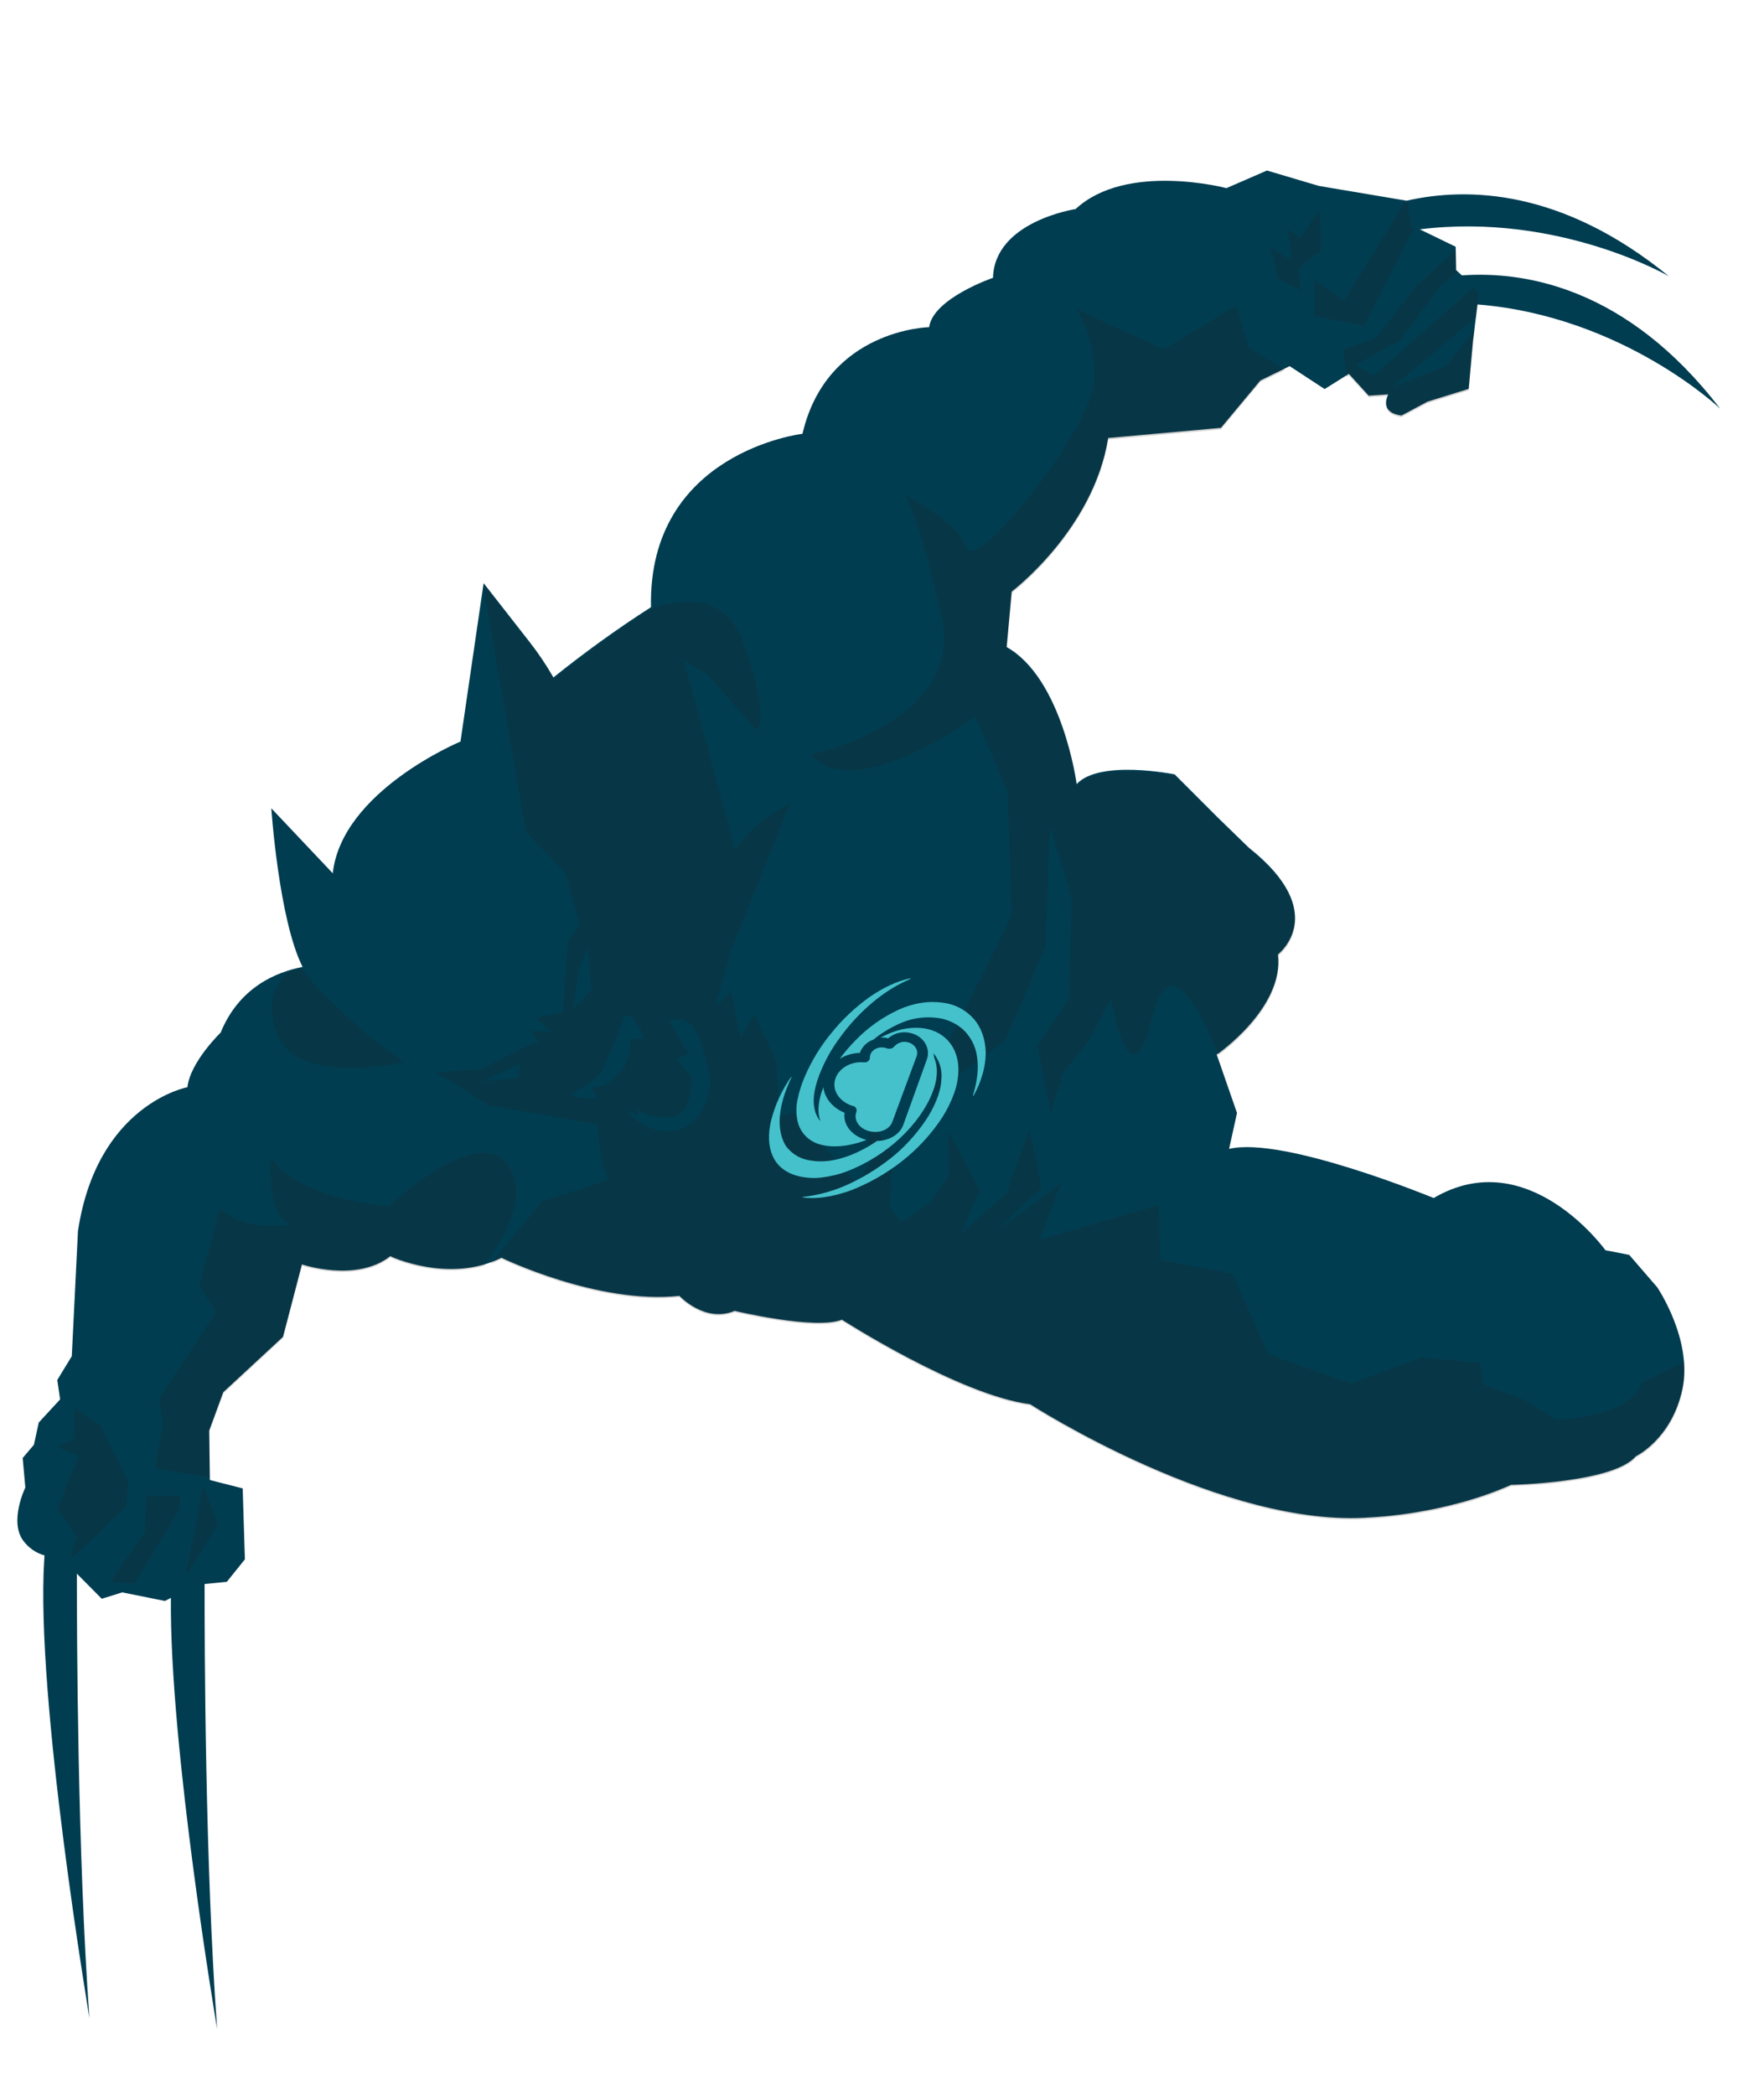 <?xml version="1.0" encoding="utf-8"?>
<!-- Generator: Adobe Illustrator 19.2.1, SVG Export Plug-In . SVG Version: 6.00 Build 0)  -->
<svg version="1.1" id="Layer_6" xmlns="http://www.w3.org/2000/svg" xmlns:xlink="http://www.w3.org/1999/xlink" x="0px" y="0px"
	 width="801px" height="950.9px" viewBox="0 0 801 950.9" style="enable-background:new 0 0 801 950.9;" xml:space="preserve">
<style type="text/css">
	.st0{fill:#003D51;}
	.st1{opacity:0.2;}
	.st2{clip-path:url(#SVGID_2_);}
	.st3{fill:#231F20;}
	.st4{fill:#45C1CB;}
</style>
<title>hero5</title>
<path class="st0" d="M40.6,916.1c-5.4-75-5.7-173.5-5.7-201.8l11.3,11.4l9.3-2.9l19.4,3.9l2.7-1.4c-0.7,67.9,21,195.7,21,195.7
	c-5.5-75.2-5.7-174-5.7-202l10.1-1l8.2-10.2l-1-32.2l-14.9-3.8l-0.3-22.5l6.4-17.4l27.1-25.1l8.6-32.9c0,0,24.6,8.4,40.1-3.7
	c0,0,26.7,12.6,50.5,0.7c0,0,43.8,21.3,80.8,17.3c0,0,11.6,12.5,25.1,6.8c0,0,36.7,8.8,48.7,4c0,0,53.2,34.2,85.5,38.4
	c0,0,88.2,56.8,155.1,51.3c0,0,32.9-1.2,63.2-14.7c0,0,46.5-0.9,56.7-13c0,0,16.2-7.7,21.1-30.3c4.9-22.5-11.4-46.4-11.4-46.4
	l-12.7-14.7l-10.8-2.1c0,0-35.1-48.9-78-23.7c0,0-68.2-28.2-92.9-22.3l3.6-16.3l-9.2-26.5c0,0,30.7-21.1,27.8-45.5
	c0,0,24.3-18.7-13.2-48.4l-14.1-13.7l-19.6-19.6c0,0-34.1-6.9-44.5,4.4c0,0-6.4-47.9-31.8-62.2l2.3-25.2c0,0,37.2-28.1,43.8-69.7
	l51.2-4.6l17.9-21.5l13.3-6.5l15.9,10.4l11-6.9l9,9.9l8.9-0.6c0,0-4.7,8.2,6,9.6l11.8-6.3l18.7-5.8l2-22.1l2-16.2
	c66.1,5.3,110.2,47.3,110.2,47.3c-42.5-55.4-89.3-62.5-117.3-60.5l-2.6-2.4L661,112l-16.3-7.9c63.1-7.8,113.1,21.3,113.1,21.3
	c-48.5-39.6-91.4-40.6-119.1-34.3l-39.8-6.7l-23.6-7l-18.4,8c0,0-45.4-12-68.5,9.5c0,0-36.8,5.5-37.5,31.2c0,0-27.2,9.3-29,22.4
	c0,0-46.5,0.9-57.5,48.4c0,0-70.2,8.2-68.8,78.7c-15.3,9.8-30.1,20.5-44.3,31.9c-3.2-5.6-6.9-11.1-10.9-16.2l-20.8-26.6l-10.5,71.9
	c0,0-53.9,22.4-58,59.8l-27.9-29.5c0,0,3.4,50.6,14.2,72c-11.9,2.3-28.8,9.2-37.2,29.8c0,0-13.8,13.3-15.1,24.8
	c0,0-41,7.6-49.7,65.3l-2.8,56.8L26,626.4l1.3,8.8l-9.7,10.5l-2.2,10.1l-5.1,6l1.2,13.4c0,0-7.5,15.4-0.9,24.2
	c2.4,3.2,5.8,5.6,9.6,6.6c0,0.6-0.1,1.1-0.1,1.7C16,770.8,40.7,916.1,40.6,916.1z"/>
<g class="st1">
	<g>
		<defs>
			<path id="SVGID_1_" d="M10.7,700.2c6.6,8.8,16.9,7.3,16.9,7.3l18.6,19l9.3-2.9l19.4,3.9l14-7.3l14.1-1.3l8.2-10.3l-1-32.2
				l-14.9-3.8L95,650l6.4-17.5l27.1-25.1l8.6-32.9c0,0,24.6,8.4,40.1-3.7c0,0,26.7,12.6,50.5,0.7c0,0,43.8,21.3,80.8,17.3
				c0,0,11.6,12.5,25.1,6.8c0,0,36.7,8.8,48.7,4c0,0,53.2,34.2,85.5,38.4c0,0,88.2,56.8,155.1,51.3c0,0,33-1.1,63.3-14.7
				c0,0,46.5-0.9,56.7-13c0,0,16.2-7.7,21.1-30.2S752.6,585,752.6,585l-12.7-14.6l-10.9-2.2c0,0-35.1-48.9-78-23.7
				c0,0-68.1-28.2-92.8-22.3l3.6-16.3l-9.2-26.5c0,0,30.7-21.1,27.8-45.5c0,0,24.3-18.7-13.2-48.4L553,371.8l-19.6-19.6
				c0,0-34.1-6.9-44.5,4.4c0,0-6.4-47.9-31.8-62.2l2.3-25.2c0,0,37.2-28.1,43.8-69.7l51.2-4.6l17.9-21.5l13.3-6.5l15.9,10.4l11-6.9
				l9,9.9l8.9-0.6c0,0-4.7,8.2,6,9.6l11.8-6.3l18.7-5.8l2-22.1l2.7-22.2l-10.5-9.8l-0.1-10.5l-20.3-9.8l-1.6-11L599,85.1l-23.6-7
				l-18.4,8c0,0-45.4-12-68.5,9.5c0,0-36.8,5.5-37.5,31.2c0,0-27.2,9.3-29,22.4c0,0-46.5,0.9-57.5,48.4c0,0-70.2,8.2-68.8,78.7
				c-15.3,9.8-30.1,20.5-44.3,31.9c-3.2-5.6-6.9-11.1-10.9-16.2l-20.7-26.6l-8.5,55.5c0,0-59.1,41.1-63.2,78.5l-24.8-31.8
				c0,0,3.4,50.6,14.2,72c-11.9,2.3-28.8,9.2-37.2,29.8c0,0-13.8,13.3-15.1,24.8c0,0-41,7.6-49.7,65.3l-2.8,56.8l-6.7,10.8l1.3,8.8
				l-9.7,10.5l-2.2,10.1l-5.1,6l1.2,13.4C11.6,676,4.1,691.4,10.7,700.2z"/>
		</defs>
		<clipPath id="SVGID_2_">
			<use xlink:href="#SVGID_1_"  style="overflow:visible;"/>
		</clipPath>
		<g class="st2">
			<path class="st3" d="M250.7,468.3l-10.1-0.4l4,5.1l-5.9,1.9l-19.8,10.2l-21.3,1.7l7.7,4.4l16.6,10.6l49,8.5
				c0,0,2.3,24.4,5.8,24.4s-30.4,10.4-30.4,10.4l-30.6,37L364,624.4l162.2,91.9l216.9-23.6l30.4-78.8l-28.1,13.7
				c-4.7,15.8-38.6,16.8-38.6,16.8l-14.9-9.1l-18.4-7l-1.4-9.6l-26.5-2.6l-32.1,11.8l-18.2-6.3l-19.4-7.1l-16.2-36.4l-32.8-6.2
				l-0.7-25l-54.1,15.8l9.7-25.5l-29.6,21.7c0,0,19.7-19,20.5-19.1s-5.3-27.3-5.3-27.3L457,541.6l-20.4,18.1l8.4-19.5l-14.3-26.7
				c0,0,0.1,19.3,0,20.1s-8.2,12-8.2,12l-13.2,9.2l-5.1-7l1.3-23.5l-11.8-18.3l1.4,21.1l-5.7,10.4l-29.2-32.6l-6.5,2l-0.9-24.7
				l-10.3-22l-6.2,10.5l-4.3-20.7l-7,6.7l14.1-51.8l-33.5-123.6l-88-25.2l21.2,121.6l17.8,18.4l6.6,23.9c0,0-4.6,6.3-5.2,6.9
				s-2.4,32.5-2.4,32.5L243,462L250.7,468.3z"/>
			<path class="st3" d="M176.4,590.7l-68.5,81.9l-37.5-6l3.5-20.6l-1.8-11.2l25.8-39l-7.4-12.4l9.3-35c12.8,11.6,32.2,7.2,32.2,7.2
				c-11.6-3.8-9-30.2-9-30.2c11.8,18.8,53.5,22.1,53.5,22.1s39.5-37.5,53.8-19.1s-13.2,49.6-13.2,49.6L176.4,590.7z"/>
			<polygon class="st3" points="90.4,683.3 84.2,715.8 99,691.9 92.1,674 			"/>
			<path class="st3" d="M81.3,685.6l-20.1,33.1c0,0-9.1-0.6-10.6-0.4s15.2-22.8,15.2-22.8l0.5-16.6l15.6,0.2L81.3,685.6z"/>
			<path class="st3" d="M57.4,683.7c0,0-22.7,22.4-24.6,23.2c-1.9,0.8,2.1-9.3,2.1-9.3L26,684.9l9.5-24l-9.6-4.1l7.5-3.6l0.4-14.1
				l11.7,7.8l12.8,25.7L57.4,683.7z"/>
			<path class="st3" d="M612.8,414.4c2.7-1.9-21.7-241.6-21.7-241.6l-23.8-15l-5.9-19.2l-33.1,20L488.4,140c0,0,8.7,10.7,8.4,32.3
				s-54,88.3-57.8,76.3s-28.2-23.8-28.2-23.8s5.5,6.7,16.7,54.7s-59.3,63-59.3,63c19.5,23.2,74.7-17.1,74.7-17.1l14.6,33.9l1.9,56.4
				L416,502.4l40.6-30.1l18.2-42.8l2-54l9.8,32.1l-1.2,45.8L471,474.5l6.1,30.7l5.8-18.4l11.4-14.2l10.2-19.1c0,0,8.6,50.9,18.8,8.2
				s33.5,26.5,33.5,26.5S610.1,416.3,612.8,414.4z"/>
			<polygon class="st3" points="645.6,98 646.5,77.3 619.1,122.5 610.2,136.4 596.7,126.8 596.7,143.4 619.4,148 640,107.3 			"/>
			<path class="st3" d="M671.2,115.2l-16.9,14.6l-18.9,24.9l-19.9,11l8.2,4.8L673,127l-2.5,16.9c0,0-37,31.1-38.4,31.8
				s24.6-9.7,24.6-9.7l15.5-19.8l1.8,42.4l-39.5,7.4l-22.5-19.7l-2.1-17.7l14.8-5.2l18.1-23.3l23-21L671.2,115.2z"/>
			<path class="st3" d="M337.9,292.5C325,255,281.7,283,281.7,283l39.3,23l22.3,25.3C343.3,331.3,350.8,329.9,337.9,292.5z"/>
			<path class="st3" d="M183.6,482.1c0,0-47.4,11.3-57.4-11.9s9.5-32.5,9.5-32.5c7.2,11.8,33.3,33.7,33.3,33.7L183.6,482.1z"/>
			<path class="st3" d="M327.2,443.4l31.5-78.4C309.9,387.6,327.2,443.4,327.2,443.4z"/>
			<path class="st3" d="M590.4,107.8l-5.8-3.7l2.1,14l-9.9-6l3.7,14.5l10.5,5.2l-1.4-9.6c0,0,7.2-7.1,9.4-7.4
				c2.2-0.3,0.1-19.6,0.1-19.6L590.4,107.8z"/>
		</g>
	</g>
</g>
<path class="st0" d="M314.6,466c4.3,4.9,8,24.9,8,24.9s-0.6,17.6-14.3,21.7s-23.8-8.5-23.8-8.5l5.3,2.3l0.1-3.3c0,0,1.4,4.1,13.6,4
	s10.3-18.9,10.3-18.9l-6.8-7.6l5.9-2l-8.9-15.2C303.9,463.4,310.3,461.1,314.6,466z"/>
<path class="st0" d="M283.2,462.4c0,0-7,18.8-10,23.8s-13.8,10.3-13.8,10.3c2.6,2.6,11.8,2,11.8,2l-2.8-5.1c0,0,4.7,1.6,11.8-5
	c7-6.6,5.8-16.7,5.8-16.7l6-0.4c0-3.5-5.2-9.8-5.2-9.8C283.1,460,283.2,462.4,283.2,462.4z"/>
<polygon class="st0" points="266.8,429.8 268.5,449.4 260.4,457.8 262.9,440.5 "/>
<polygon class="st0" points="235.4,489.3 219,490.8 236.1,483 "/>
<path class="st4" d="M381.6,470.7c-4,5.3-7.2,11.1-9.6,17.3c-2.3,6.1-3.1,11.3-2.1,15.5c0.4,2,1.3,3.9,2.6,5.4
	c-0.7-2.2-1-4.4-0.8-6.7c0.3-3,1-5.9,2.2-8.7c0.5,4.8,4,9.3,9.6,11.6c-0.8,5.2,3.1,10.4,9.5,12.2l0.4,0.1c-0.1,0.1-0.2,0.1-0.4,0.2
	c-7.8,2.9-15.2,3.5-20.9,1.8c-5.3-1.5-9.2-5.9-10.1-11.3c-0.5-3-0.5-6.1,0.2-9.2c0.7-3.5,1.8-6.9,3.2-10.1c3.1-7.3,7.2-14,12.3-20.1
	c4.9-6.1,10.7-11.5,17.1-16.1c6.2-4.3,12.6-7.3,18.4-8.5c0.1,0,0.1,0,0.2,0.1c0,0.1,0,0.1-0.1,0.2c0,0,0,0,0,0
	c-6.3,2.7-12.1,6.4-17.3,10.8C390.6,459.8,385.7,465,381.6,470.7z"/>
<path class="st4" d="M406,475.1c1.6-1.9,4.2-2.7,6.6-1.9c3,0.9,4.6,3.8,3.6,6.3l-11,29.7c-1.3,3.6-6.1,5.5-10.7,4.2
	c-4.6-1.3-7-5.2-5.6-8.8c0.3-1.1-0.3-2.3-1.5-2.6c-0.1,0-0.1,0-0.2,0c-6.5-2-9.9-7.8-7.6-13.1c1.9-4.4,7.2-7.2,12.7-6.7
	c0.7,0.1,1.4-0.1,1.9-0.5c0.5-0.4,0.8-1,0.8-1.6c0-0.6,0.1-1.1,0.3-1.6c1-2.4,4.1-3.7,6.9-2.8c0.2,0.1,0.4,0.1,0.6,0.2
	C404,476.2,405.3,476,406,475.1z"/>
<path class="st4" d="M443.6,479.3c-0.7-4.8-3.1-9.1-6.6-12.3c-3.6-3-8-4.8-12.7-5.1c-5.5-0.5-11,0.5-16,2.8
	c-4.2,1.9-8.2,4.3-11.7,7.2c-2.5,0.8-4.6,2.7-5.8,5.1c-0.1,0.3-0.2,0.6-0.3,0.9c-3.2,0.1-6.4,1-9.2,2.7c2.2-3,4.7-5.9,7.3-8.5
	c5.6-5.8,12.3-10.5,19.7-13.9c3.2-1.4,6.7-2.5,10.2-3c3.1-0.5,6.2-0.5,9.3-0.1c5.5,0.6,10.5,3.1,14.2,7.2c3.5,3.9,5.4,9.2,5.6,15.3
	c0,3.7-0.6,7.3-1.7,10.8c-0.9,3.1-2.2,6-3.8,8.9c0,0.1-0.1,0.1-0.2,0.1c-0.1,0-0.1-0.1-0.1-0.2C443.9,490.5,444.5,484.3,443.6,479.3
	z"/>
<path class="st4" d="M364.4,543.4c0-0.1,0.1-0.1,0.2-0.1c7.4-0.8,14.6-2.9,21.4-6.1l0,0c7.4-3.5,14.3-7.9,20.6-13.2
	c5.8-5,10.9-10.9,15-17.4c3.8-6.4,5.8-12.2,5.9-17.2c0.3-4.1-1-8.2-3.7-11.4c0.2,0.7,0.3,1.4,0.4,2.1c0.7,1.7,1.1,3.6,1.2,5.4
	c0.1,3.5-0.6,6.9-1.9,10.2c-2.7,7.1-8,14.6-15,21.1c-6.9,6.4-15,11.4-23.7,14.8c-3.8,1.5-7.8,2.4-11.8,2.9c-3.3,0.4-6.7,0.2-9.9-0.5
	c-5.8-1.3-10-4.4-12.1-9c-2.1-4.4-2.4-10.1-0.8-16.6c1.8-7,4.8-13.5,8.9-19.4c0.1-0.1,0.1-0.1,0.2-0.1c0.1,0,0.1,0.1,0.1,0.1
	c0,0,0,0,0,0c-3.2,6.7-4.9,12.6-5.3,17.9c-0.4,5.2,0.6,10,2.9,13.5c2.8,3.6,6.8,5.9,11.3,6.4c5.3,0.9,11.2,0.1,17.5-2.3
	c4.4-1.7,8.5-3.9,12.4-6.6c5.5-0.1,10.4-2.9,12-7.4l10.7-29.7c1.7-4.8-1.3-10.1-6.7-11.7c-3.8-1.2-7.9-0.4-10.9,2.2
	c-1.1-0.3-2.2-0.4-3.4-0.3c0.6-0.4,1.3-0.7,1.9-1c3.3-1.6,6.7-2.7,10.3-3.2c6.6-0.9,12.5,0.5,16.6,3.9c4.2,3.4,6.6,8.8,6.5,15.3
	c-0.1,3.6-0.8,7.1-2,10.4c-1.4,3.8-3.2,7.5-5.4,10.9c-5,7.6-11.3,14.4-18.5,20c-7.2,5.6-15.2,10.1-23.7,13.3
	c-8.1,2.8-15.5,3.8-21.2,2.9C364.5,543.5,364.5,543.4,364.4,543.4z"/>
</svg>
